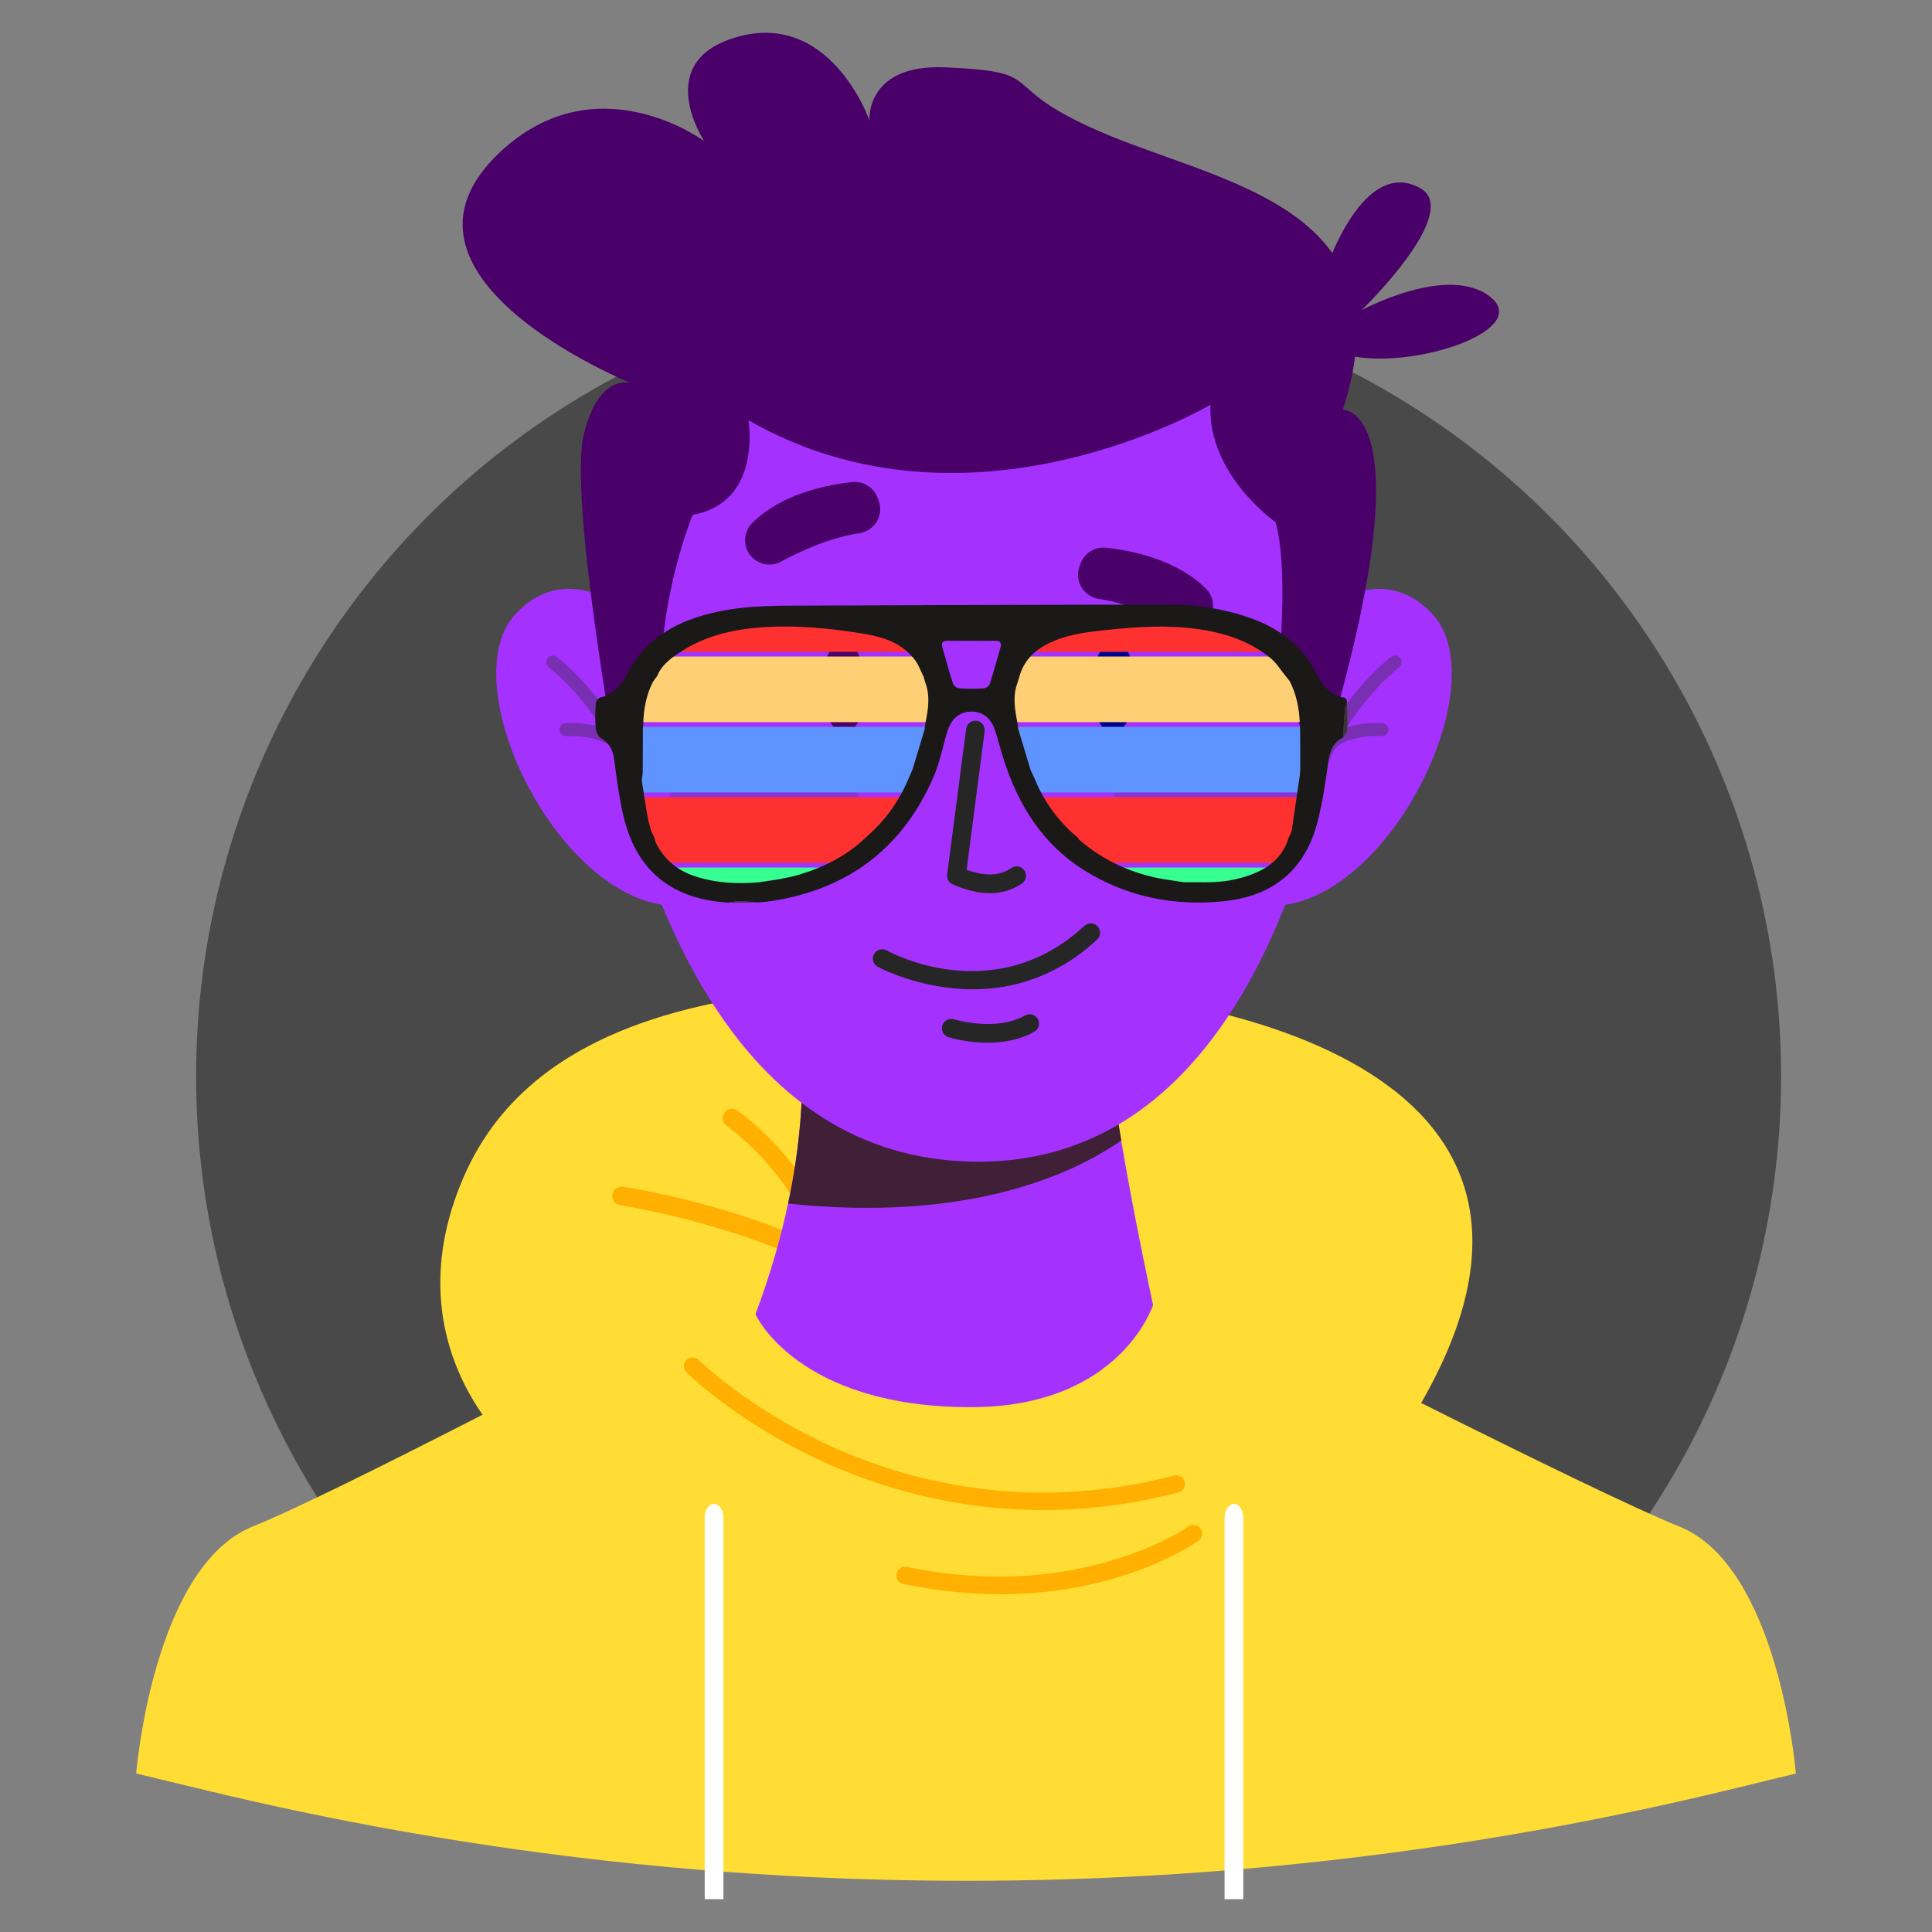 <?xml version="1.0" encoding="UTF-8"?>
<svg id="Layer_1" data-name="Layer 1" xmlns="http://www.w3.org/2000/svg" viewBox="0 0 412 412">
  <rect x="0" y="0" width="412" height="412" fill="#808080" stroke="none"/>
  <defs>
    <style>
      .cls-1 {
        fill: #ffdd35;
      }

      .cls-1, .cls-2, .cls-3, .cls-4, .cls-5, .cls-6, .cls-7, .cls-8, .cls-9, .cls-10, .cls-11, .cls-12, .cls-13, .cls-14, .cls-15, .cls-16, .cls-17 {
        stroke-width: 0px;
      }

      .cls-2 {
        fill: #37ff91;
      }

      .cls-3 {
        fill: #000090;
      }

      .cls-4 {
        fill: #e8ecdf;
      }

      .cls-5 {
        fill: #262626;
      }

      .cls-6 {
        fill: #393630;
      }

      .cls-7 {
        fill: #ff3030;
      }

      .cls-8 {
        fill: #5f93ff;
      }

      .cls-9 {
        fill: #ffcf75;
      }

      .cls-10 {
        fill: #3f2037;
      }

      .cls-11 {
        fill: #ffb000;
      }

      .cls-12 {
        fill: #782fb2;
      }

      .cls-18 {
        opacity: .5;
      }

      .cls-13 {
        fill: #a531ff;
      }

      .cls-14 {
        fill: #490068;
      }

      .cls-15 {
        fill: #1a1918;
      }

      .cls-16 {
        fill: #494949;
      }

      .cls-17 {
        fill: #fff;
      }
    </style>
  </defs>
  <circle class="cls-16" cx="210.82" cy="229.5" r="169"/>
  <g>
    <path class="cls-1" d="M109.54,309.32s-26.26-22.1-10.73-58.17c15.54-36.07,60.93-41.4,104.63-41.41,66.67-.02,146.31,22.93,93.18,99.58,0,0-66.15,43.75-187.08,0Z"/>
    <path class="cls-11" d="M175.31,266.12c-.84,0-1.62-.54-1.9-1.38-4.87-15.09-18.32-24.58-18.46-24.67-.9-.63-1.13-1.87-.5-2.77.63-.9,1.87-1.13,2.77-.5.6.41,14.68,10.32,19.98,26.73.34,1.05-.24,2.17-1.28,2.51-.2.07-.41.1-.61.1Z"/>
    <path class="cls-11" d="M203.59,292.94c-.66,0-1.3-.32-1.68-.92-17.39-27.08-69.12-34.93-69.65-35-1.09-.16-1.84-1.17-1.68-2.26.16-1.09,1.17-1.84,2.26-1.68,2.2.32,54.05,8.18,72.42,36.8.59.93.33,2.16-.6,2.76-.33.21-.71.32-1.08.32Z"/>
    <path class="cls-1" d="M382.96,378.21l-13.54,3.29c-106.7,25.96-218.06,26.11-324.83.44l-15.55-3.74s3.56-44.15,24.92-52.7c8.63-3.46,28.42-13.3,48.95-23.81,28.69-14.69,58.81-30.67,61.88-32.31.17-.09.26-.14.26-.14l2.71.61c3.38.76,6.78,1.41,10.19,1.95,3.37.54,6.75.98,10.14,1.32,18.68,1.83,37.58.55,55.93-3.85.03,0,.06-.01.09-.02,0,0,23.15,11.93,48.96,24.92,3.3,1.66,6.65,3.35,10,5.02,22.82,11.42,45.67,22.58,54.98,26.31,21.36,8.55,24.92,52.7,24.92,52.7Z"/>
    <g>
      <path class="cls-11" d="M222.42,322.01c-19.47,0-35.63-5.13-47.1-10.39-18.15-8.34-28.5-18.54-28.93-18.97-.73-.73-.73-1.9,0-2.63.73-.73,1.9-.73,2.63,0,.1.1,10.39,10.24,27.98,18.29,16.17,7.4,42.03,14.51,73.37,6.35,1-.26,2.01.34,2.27,1.33.26,1-.34,2.01-1.33,2.27-10.24,2.67-19.93,3.76-28.9,3.76Z"/>
      <path class="cls-11" d="M213.25,339.96c-6.28,0-13.17-.63-20.62-2.18-1.01-.21-1.65-1.2-1.44-2.2.21-1.01,1.2-1.65,2.2-1.44,36.79,7.68,59.79-8.45,60.02-8.61.84-.6,2-.41,2.6.43.6.84.41,2-.43,2.6-.79.57-16.27,11.42-42.33,11.42Z"/>
    </g>
    <g>
      <g>
        <path class="cls-13" d="M245.9,278.26s-6.94,21.82-38.84,21.82c-37.2,0-45.96-19.83-45.96-19.83,3.23-8.57,5.45-16.5,6.95-23.59h0c2.76-12.99,3.14-23.2,2.98-29.45l65.36-2.59c.61,5.53,1.59,12.05,2.7,18.6,2.95,17.41,6.8,35.05,6.8,35.05Z"/>
        <path class="cls-10" d="M239.1,243.22c-10.13,7.04-32.26,17.52-71.03,13.44,2.76-12.99,3.14-23.2,2.98-29.45l65.36-2.59c.61,5.53,1.59,12.05,2.7,18.6Z"/>
      </g>
      <g>
        <path class="cls-13" d="M146.09,141.97s-20.23-27.53-35.96-11.24c-15.73,16.29,14.61,73.04,42.14,60.68l-6.18-49.44Z"/>
        <path class="cls-12" d="M136.45,174.5c-.69,0-1.28-.51-1.38-1.2-2.66-19.13-17.86-30.87-18.02-30.98-.61-.47-.73-1.34-.27-1.96s1.34-.73,1.96-.27c.66.5,16.28,12.57,19.09,32.82.11.77-.43,1.47-1.19,1.58-.07,0-.13.01-.19.01Z"/>
        <path class="cls-12" d="M132.21,160.76c-.45,0-.89-.22-1.16-.61-2.03-3-8.1-3.31-10.26-3.17-.78.06-1.43-.54-1.48-1.31-.05-.77.54-1.43,1.31-1.48.38-.02,9.42-.53,12.75,4.4.43.64.26,1.51-.37,1.94-.24.16-.51.24-.78.24Z"/>
      </g>
      <g>
        <path class="cls-13" d="M269.31,141.97s20.23-27.53,35.96-11.24c15.73,16.29-14.61,73.04-42.14,60.68l6.18-49.44Z"/>
        <path class="cls-12" d="M278.96,174.5c-.06,0-.13,0-.19-.01-.76-.11-1.3-.81-1.19-1.58,2.82-20.26,18.43-32.32,19.09-32.83.62-.47,1.49-.35,1.96.27.47.61.35,1.49-.27,1.96-.15.12-15.36,11.9-18.02,30.98-.1.7-.7,1.21-1.38,1.21Z"/>
        <path class="cls-12" d="M283.19,160.76c-.27,0-.54-.08-.78-.24-.64-.43-.81-1.3-.37-1.94,3.33-4.93,12.37-4.42,12.75-4.4.77.05,1.35.71,1.31,1.48-.05.77-.72,1.36-1.48,1.31-2.17-.13-8.24.18-10.26,3.17-.27.4-.71.61-1.16.61Z"/>
      </g>
      <path class="cls-13" d="M224.76,61.72c-56.58-13.8-107.79,37.34-95.03,94.17,9.01,40.11,28.77,90.69,77.33,91.83,50.61,1.19,70.91-53.91,78.14-95.72,6.61-38.26-15.69-75.93-52.59-88.03-2.56-.84-5.17-1.59-7.85-2.24Z"/>
      <path class="cls-5" d="M211.1,190.48c-2.4,0-5.04-.63-7.94-1.89-.82-.35-1.3-1.2-1.18-2.09l4.05-31.07c.14-1.09,1.15-1.86,2.23-1.72,1.09.14,1.86,1.14,1.72,2.23l-3.85,29.54c3.97,1.45,7.03,1.33,9.56-.38.91-.62,2.15-.37,2.77.54.62.91.37,2.15-.54,2.77-2.04,1.38-4.3,2.06-6.82,2.07Z"/>
      <path class="cls-5" d="M207.4,210.96c-11.42,0-20.09-4.72-20.24-4.8-.96-.54-1.31-1.75-.77-2.71.54-.96,1.75-1.31,2.71-.77.97.54,23.04,12.43,42.15-5.24.81-.75,2.07-.7,2.82.11.75.81.7,2.07-.11,2.82-8.86,8.2-18.41,10.6-26.56,10.6Z"/>
      <path class="cls-5" d="M210.64,222.36c-4.51,0-8.13-1.1-8.38-1.18-1.05-.33-1.64-1.45-1.31-2.5.33-1.05,1.44-1.63,2.49-1.31h0c.09.03,8.93,2.7,15.15-.82.96-.54,2.17-.2,2.72.75.54.96.2,2.18-.75,2.72-3.18,1.8-6.77,2.34-9.92,2.34Z"/>
      <path class="cls-14" d="M166.53,119.77c4.29-2.31,10.56-5.15,16.65-6.04,3.27-.48,5.33-3.77,4.22-6.89l-.23-.63c-.81-2.25-3.04-3.66-5.42-3.41-5.44.58-15.07,2.48-21.36,8.75-1.36,1.36-1.83,3.37-1.26,5.21h0c.98,3.1,4.53,4.55,7.39,3.02Z"/>
      <path class="cls-14" d="M251.05,133.77c-4.29-2.31-10.56-5.15-16.65-6.04-3.27-.48-5.33-3.77-4.22-6.89l.23-.63c.81-2.25,3.04-3.66,5.42-3.41,5.44.58,15.07,2.48,21.36,8.75,1.36,1.36,1.83,3.37,1.26,5.21h0c-.98,3.1-4.53,4.55-7.39,3.02Z"/>
      <g class="cls-18">
        <path class="cls-12" d="M183.14,169.62c0,4.89-9.03,8.85-20.17,8.85s-20.17-3.96-20.17-8.85,9.03-8.85,20.17-8.85,20.17,3.96,20.17,8.85Z"/>
      </g>
      <g class="cls-18">
        <path class="cls-12" d="M278.01,169.62c0,4.89-9.03,8.85-20.17,8.85s-20.17-3.96-20.17-8.85,9.03-8.85,20.17-8.85,20.17,3.96,20.17,8.85Z"/>
      </g>
      <path class="cls-14" d="M131.83,164.61s-10.63-58.55-7.34-71.94c3.28-13.39,10.14-10.94,10.14-10.94,0,0-56.44-22.72-27.93-49.35,20.63-19.27,43.49-2.28,43.49-2.28,0,0-10.87-16.3,5.84-21.86,20.83-6.94,29.37,17.4,29.37,17.4,0,0-.84-12,16.09-11.28,23.47.99,9.37,3.85,34.82,14.43,25.45,10.58,63.91,15.95,50.04,58.6,0,0,18.67-.82-4.56,75.28h0c-6-8.34-9-18.46-8.51-28.72.38-7.87.34-16.99-1.27-22.6,0,0-14.55-10.16-13.88-25.04,0,0-51.24,30.41-98.51,3.31,0,0,2.98,17.52-11.9,20.17,0,0-4.86,11.4-6.46,27.61-.93,9.4-3.93,18.48-8.95,26.48l-.47.74Z"/>
      <path class="cls-14" d="M281.61,60.63s8.1-27.63,21.17-20.56c9.33,5.05-12.41,26.07-12.41,26.07,0,0,18.29-9.89,27.32-2.92,9.02,6.97-14.92,15.2-28.72,12.84-13.8-2.36-7.35-15.43-7.35-15.43Z"/>
      <g>
        <path class="cls-14" d="M184.55,146.42c.09,5.4-1.9,9.82-4.45,9.86-2.55.04-4.7-4.3-4.79-9.7-.09-5.4,1.9-9.82,4.45-9.86,2.55-.04,4.7,4.3,4.79,9.7Z"/>
        <path class="cls-3" d="M232.83,146.42c-.09,5.4,1.9,9.82,4.45,9.86,2.55.04,4.7-4.3,4.79-9.7.09-5.4-1.9-9.82-4.45-9.86-2.55-.04-4.7,4.3-4.79,9.7Z"/>
      </g>
    </g>
    <path class="cls-17" d="M154.27,323.63v81.37h-3.99v-81.37c0-.65.15-1.25.39-1.73.37-.72.95-1.19,1.6-1.19.96,0,1.77,1,1.95,2.34.03.19.04.38.04.58Z"/>
    <path class="cls-17" d="M265.13,323.63v81.37h-3.99v-81.37c0-1.61.89-2.92,1.99-2.92.88,0,1.63.85,1.89,2.01.07.28.11.59.11.92Z"/>
  </g>
  <polygon class="cls-9" points="133.32 154 200.32 154 198.32 140 138.32 140 133.32 154"/>
  <polygon class="cls-8" points="134.32 169 195.32 169 198.32 155 133.32 155 134.32 169"/>
  <polygon class="cls-7" points="141.32 139 198.24 139 193.24 132 150.32 133 141.32 139"/>
  <polygon class="cls-2" points="149.32 190 167.24 190 179.24 185 140.32 185 149.32 190"/>
  <polygon class="cls-7" points="140.32 184 180.32 184 194.32 170 135.32 170 140.32 184"/>
  <polygon class="cls-9" points="281.32 154 214.32 154 216.32 140 276.32 140 281.32 154"/>
  <polygon class="cls-8" points="280.32 169 219.32 169 216.32 155 281.32 155 280.32 169"/>
  <polygon class="cls-7" points="273.32 139 216.4 139 221.4 132 264.32 133 273.32 139"/>
  <polygon class="cls-2" points="265.32 190 247.4 190 235.4 185 274.32 185 265.32 190"/>
  <polygon class="cls-7" points="274.32 184 234.32 184 220.32 170 279.32 170 274.32 184"/>
  <g id="_909nGU" data-name="909nGU">
    <g>
      <path class="cls-15" d="M287.16,149.2c.03.22.07.44.1.66-.16.48-.43.95-.47,1.44-.16,1.98-.25,3.97-.37,5.95-2.07,1.06-2.83,2.8-3.14,5.08-.62,4.47-1.26,8.97-2.42,13.31-2.68,10.02-9.54,15.45-19.72,16.53-10.63,1.13-20.73-.86-29.85-6.53-8.96-5.57-14.21-14.03-17.33-23.94-.6-1.91-1.1-3.85-1.7-5.76-.85-2.73-2.62-4.17-5.05-4.19-2.5-.02-4.33,1.45-5.19,4.24-.97,3.19-1.58,6.52-2.89,9.56-6.56,15.25-18.18,24.05-34.56,26.6-1.01.16-2.04.2-3.06.3-1.26-.1-2.51-.27-3.77-.28-.8,0-1.61.2-2.42.32-13.23-.8-19.94-7.92-22.43-18.7-.9-3.89-1.39-7.88-1.92-11.84-.27-1.98-.98-3.46-2.76-4.51-.6-.36-1.09-1.34-1.16-2.08-.17-1.78-.13-3.6,0-5.39.03-.46.62-1.19,1.06-1.27,1.72-.35,3.03-1.23,4.06-2.58.56-.73,1.13-1.48,1.54-2.3,4-7.95,11.03-11.58,19.27-13.36,6.62-1.43,13.38-1.29,20.11-1.32,25.22-.1,50.45-.19,75.68-.2,6.5,0,12.9.9,19.01,3.29,5.59,2.19,10.02,5.74,12.81,11.18,1.06,2.06,2.3,4.03,4.59,5,.21.07.42.14.63.21.33.06.66.11.99.17.12.13.24.26.36.4ZM219.73,164.1c.31.68.63,1.35.94,2.03,1.74,4.32,4.35,8.04,7.72,11.24.51.43,1.01.86,1.52,1.29.07.13.1.31.21.4,5.22,4.48,11.24,7.25,18.01,8.42,1.45.22,2.91.44,4.36.66,2.89-.05,5.8.14,8.65-.23,2.4-.3,4.84-.97,7.04-1.97,3.14-1.42,5.57-3.76,6.6-7.24.22-.46.44-.92.66-1.39.58-4.01,1.16-8.01,1.75-12.02.03-.41.06-.82.09-1.23,0-2.8-.01-5.6-.02-8.39-.03-.5-.06-.99-.08-1.49-.13-3.12-.71-6.13-2.15-8.93-.28-.35-.56-.7-.84-1.04-1.08-1.31-1.99-2.84-3.28-3.9-4.54-3.71-9.95-5.39-15.67-6.19-6.24-.87-12.48-.48-18.71.17-3.93.41-7.86.81-11.56,2.31-3.62,1.47-6.47,3.72-7.59,7.68-.12.4-.23.81-.35,1.21-1.14,2.9-.61,5.81-.05,8.72.05.41.1.82.15,1.23.87,2.88,1.74,5.77,2.61,8.65ZM197.18,155.46c.05-.42.1-.83.16-1.25.6-2.91,1.07-5.81-.04-8.71-.12-.4-.24-.81-.35-1.21-.6-1.18-1.04-2.47-1.81-3.51-2.67-3.61-6.69-4.92-10.81-5.61-7.45-1.23-14.97-1.96-22.55-1.34-5.86.48-11.46,1.86-16.46,5.07-2.09,1.34-4.18,2.8-5.18,5.27-.28.38-.57.76-.85,1.14-1.46,2.78-1.99,5.78-2.12,8.87-.02.43-.05.86-.07,1.29-.01,3.06-.03,6.12-.04,9.18-.02.21-.04.42-.05.63-.05.45-.18.91-.12,1.34.36,2.44.74,4.88,1.16,7.3.18,1.06.5,2.09.75,3.13.25.55.51,1.1.76,1.64.09.33.13.69.28,1,1.74,3.54,4.55,5.89,8.24,7.13,4.48,1.49,9.11,1.74,13.78,1.33,1.45-.22,2.89-.44,4.34-.66,1.34-.3,2.7-.51,4.02-.91,5.39-1.61,10.34-4.04,14.43-8.01l1.3-1.2c3.54-3.32,6.15-7.27,7.98-11.75.22-.51.45-1.02.67-1.53.87-2.88,1.73-5.75,2.6-8.63ZM207.12,136.65c-1.69,0-3.38.02-5.07,0-1.06-.02-1.37.44-1.08,1.44.75,2.55,1.42,5.13,2.24,7.65.15.46.88,1.01,1.37,1.05,1.73.13,3.48.12,5.22,0,.46-.03,1.14-.54,1.28-.97.82-2.53,1.5-5.1,2.25-7.65.31-1.05.03-1.55-1.13-1.52-1.69.04-3.38.01-5.07.01Z"/>
      <path class="cls-6" d="M286.42,157.26c.12-1.99.21-3.97.37-5.95.04-.49.31-.96.47-1.44.03,1.93.12,3.87.03,5.79-.02.54-.57,1.07-.87,1.6Z"/>
      <path class="cls-6" d="M155.33,192.49c.81-.11,1.61-.33,2.42-.32,1.26.02,2.51.18,3.77.28-2.06.01-4.12.02-6.18.03Z"/>
      <path class="cls-6" d="M285.81,148.64c-.21-.07-.42-.14-.63-.21.21.07.42.14.63.21Z"/>
      <path class="cls-6" d="M287.16,149.2c-.12-.13-.24-.26-.36-.4.12.13.24.26.36.4Z"/>
      <path class="cls-4" d="M274.11,144.4c-.11,0-.21.02-.32.02.11,0,.21-.02.32-.02Z"/>
    </g>
  </g>
</svg>